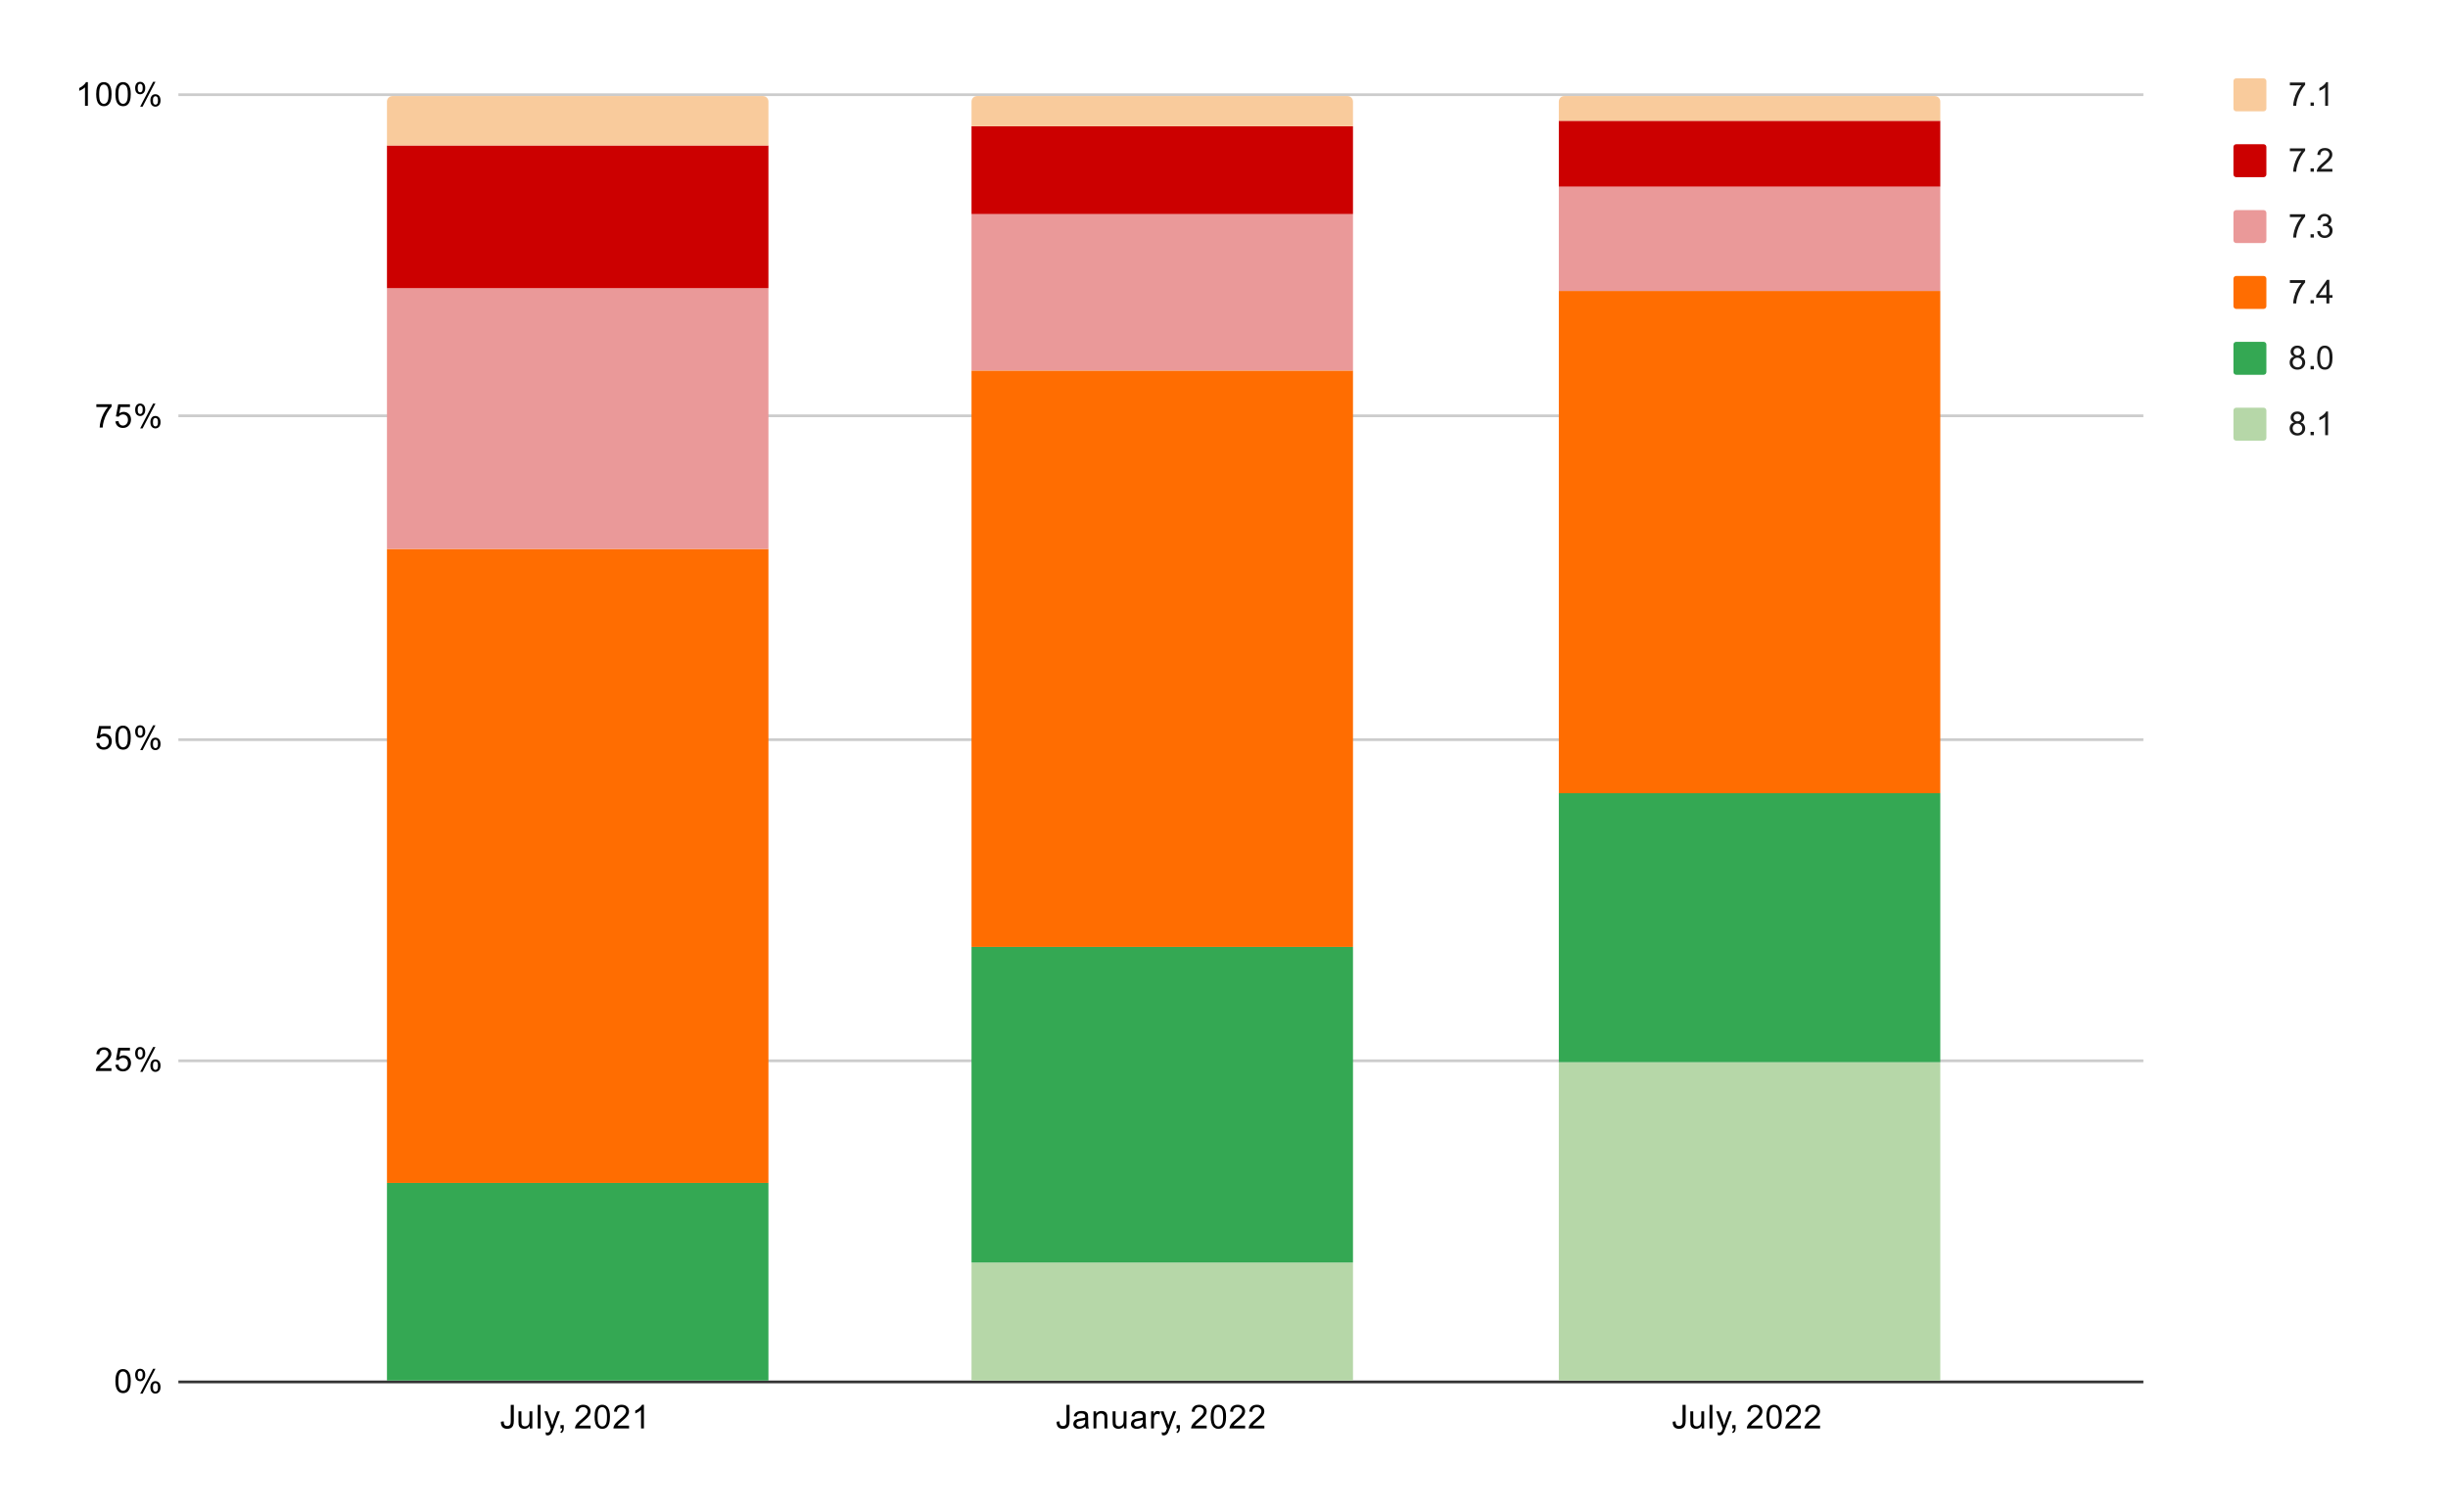 <svg version="1.1" viewBox="0.0 0.0 892.0 551.0" fill="none" stroke="none" stroke-linecap="square" stroke-miterlimit="10" width="892" height="551" xmlns:xlink="http://www.w3.org/1999/xlink" xmlns="http://www.w3.org/2000/svg"><path fill="#ffffff" d="M0 0L892.0 0L892.0 551.0L0 551.0L0 0Z" fill-rule="nonzero"/><path stroke="#333333" stroke-width="1.0" stroke-linecap="butt" d="M65.5 503.5L780.5 503.5" fill-rule="nonzero"/><path stroke="#cccccc" stroke-width="1.0" stroke-linecap="butt" d="M65.5 386.5L780.5 386.5" fill-rule="nonzero"/><path stroke="#cccccc" stroke-width="1.0" stroke-linecap="butt" d="M65.5 269.5L780.5 269.5" fill-rule="nonzero"/><path stroke="#cccccc" stroke-width="1.0" stroke-linecap="butt" d="M65.5 151.5L780.5 151.5" fill-rule="nonzero"/><path stroke="#cccccc" stroke-width="1.0" stroke-linecap="butt" d="M65.5 34.5L780.5 34.5" fill-rule="nonzero"/><clipPath id="id_0"><path d="M65.55 34.55L780.76 34.55L780.76 503.45L65.55 503.45L65.55 34.55Z" clip-rule="nonzero"/></clipPath><path stroke="#000000" stroke-width="2.0" stroke-linecap="butt" stroke-opacity="0.0" clip-path="url(#id_0)" d="M280.0 503.0L141.0 503.0L141.0 503.0L280.0 503.0Z" fill-rule="nonzero"/><path fill="#b6d7a8" clip-path="url(#id_0)" d="M280.0 503.0L141.0 503.0L141.0 503.0L280.0 503.0Z" fill-rule="nonzero"/><path stroke="#000000" stroke-width="2.0" stroke-linecap="butt" stroke-opacity="0.0" clip-path="url(#id_0)" d="M493.0 503.0L354.0 503.0L354.0 460.0L493.0 460.0Z" fill-rule="nonzero"/><path fill="#b6d7a8" clip-path="url(#id_0)" d="M493.0 503.0L354.0 503.0L354.0 460.0L493.0 460.0Z" fill-rule="nonzero"/><path stroke="#000000" stroke-width="2.0" stroke-linecap="butt" stroke-opacity="0.0" clip-path="url(#id_0)" d="M707.0 503.0L568.0 503.0L568.0 387.0L707.0 387.0Z" fill-rule="nonzero"/><path fill="#b6d7a8" clip-path="url(#id_0)" d="M707.0 503.0L568.0 503.0L568.0 387.0L707.0 387.0Z" fill-rule="nonzero"/><path stroke="#000000" stroke-width="2.0" stroke-linecap="butt" stroke-opacity="0.0" clip-path="url(#id_0)" d="M280.0 503.0L141.0 503.0L141.0 431.0L280.0 431.0Z" fill-rule="nonzero"/><path fill="#34a853" clip-path="url(#id_0)" d="M280.0 503.0L141.0 503.0L141.0 431.0L280.0 431.0Z" fill-rule="nonzero"/><path stroke="#000000" stroke-width="2.0" stroke-linecap="butt" stroke-opacity="0.0" clip-path="url(#id_0)" d="M493.0 460.0L354.0 460.0L354.0 345.0L493.0 345.0Z" fill-rule="nonzero"/><path fill="#34a853" clip-path="url(#id_0)" d="M493.0 460.0L354.0 460.0L354.0 345.0L493.0 345.0Z" fill-rule="nonzero"/><path stroke="#000000" stroke-width="2.0" stroke-linecap="butt" stroke-opacity="0.0" clip-path="url(#id_0)" d="M707.0 387.0L568.0 387.0L568.0 289.0L707.0 289.0Z" fill-rule="nonzero"/><path fill="#34a853" clip-path="url(#id_0)" d="M707.0 387.0L568.0 387.0L568.0 289.0L707.0 289.0Z" fill-rule="nonzero"/><path stroke="#000000" stroke-width="2.0" stroke-linecap="butt" stroke-opacity="0.0" clip-path="url(#id_0)" d="M280.0 431.0L141.0 431.0L141.0 200.0L280.0 200.0Z" fill-rule="nonzero"/><path fill="#ff6d01" clip-path="url(#id_0)" d="M280.0 431.0L141.0 431.0L141.0 200.0L280.0 200.0Z" fill-rule="nonzero"/><path stroke="#000000" stroke-width="2.0" stroke-linecap="butt" stroke-opacity="0.0" clip-path="url(#id_0)" d="M493.0 345.0L354.0 345.0L354.0 135.0L493.0 135.0Z" fill-rule="nonzero"/><path fill="#ff6d01" clip-path="url(#id_0)" d="M493.0 345.0L354.0 345.0L354.0 135.0L493.0 135.0Z" fill-rule="nonzero"/><path stroke="#000000" stroke-width="2.0" stroke-linecap="butt" stroke-opacity="0.0" clip-path="url(#id_0)" d="M707.0 289.0L568.0 289.0L568.0 106.0L707.0 106.0Z" fill-rule="nonzero"/><path fill="#ff6d01" clip-path="url(#id_0)" d="M707.0 289.0L568.0 289.0L568.0 106.0L707.0 106.0Z" fill-rule="nonzero"/><path stroke="#000000" stroke-width="2.0" stroke-linecap="butt" stroke-opacity="0.0" clip-path="url(#id_0)" d="M280.0 200.0L141.0 200.0L141.0 105.0L280.0 105.0Z" fill-rule="nonzero"/><path fill="#ea9999" clip-path="url(#id_0)" d="M280.0 200.0L141.0 200.0L141.0 105.0L280.0 105.0Z" fill-rule="nonzero"/><path stroke="#000000" stroke-width="2.0" stroke-linecap="butt" stroke-opacity="0.0" clip-path="url(#id_0)" d="M493.0 135.0L354.0 135.0L354.0 78.0L493.0 78.0Z" fill-rule="nonzero"/><path fill="#ea9999" clip-path="url(#id_0)" d="M493.0 135.0L354.0 135.0L354.0 78.0L493.0 78.0Z" fill-rule="nonzero"/><path stroke="#000000" stroke-width="2.0" stroke-linecap="butt" stroke-opacity="0.0" clip-path="url(#id_0)" d="M707.0 106.0L568.0 106.0L568.0 68.0L707.0 68.0Z" fill-rule="nonzero"/><path fill="#ea9999" clip-path="url(#id_0)" d="M707.0 106.0L568.0 106.0L568.0 68.0L707.0 68.0Z" fill-rule="nonzero"/><path stroke="#000000" stroke-width="2.0" stroke-linecap="butt" stroke-opacity="0.0" clip-path="url(#id_0)" d="M280.0 105.0L141.0 105.0L141.0 53.0L280.0 53.0Z" fill-rule="nonzero"/><path fill="#cc0000" clip-path="url(#id_0)" d="M280.0 105.0L141.0 105.0L141.0 53.0L280.0 53.0Z" fill-rule="nonzero"/><path stroke="#000000" stroke-width="2.0" stroke-linecap="butt" stroke-opacity="0.0" clip-path="url(#id_0)" d="M493.0 78.0L354.0 78.0L354.0 46.0L493.0 46.0Z" fill-rule="nonzero"/><path fill="#cc0000" clip-path="url(#id_0)" d="M493.0 78.0L354.0 78.0L354.0 46.0L493.0 46.0Z" fill-rule="nonzero"/><path stroke="#000000" stroke-width="2.0" stroke-linecap="butt" stroke-opacity="0.0" clip-path="url(#id_0)" d="M707.0 68.0L568.0 68.0L568.0 44.0L707.0 44.0Z" fill-rule="nonzero"/><path fill="#cc0000" clip-path="url(#id_0)" d="M707.0 68.0L568.0 68.0L568.0 44.0L707.0 44.0Z" fill-rule="nonzero"/><path stroke="#000000" stroke-width="2.0" stroke-linecap="butt" stroke-opacity="0.0" clip-path="url(#id_0)" d="M280.0 53.0L141.0 53.0L141.0 37.0C141.0 35.895 141.895 35.0 143.0 35.0L278.0 35.0C279.105 35.0 280.0 35.895 280.0 37.0Z" fill-rule="nonzero"/><path fill="#f9cb9c" clip-path="url(#id_0)" d="M280.0 53.0L141.0 53.0L141.0 37.0C141.0 35.895 141.895 35.0 143.0 35.0L278.0 35.0C279.105 35.0 280.0 35.895 280.0 37.0Z" fill-rule="nonzero"/><path stroke="#000000" stroke-width="2.0" stroke-linecap="butt" stroke-opacity="0.0" clip-path="url(#id_0)" d="M493.0 46.0L354.0 46.0L354.0 37.0C354.0 35.895 354.895 35.0 356.0 35.0L491.0 35.0C492.105 35.0 493.0 35.895 493.0 37.0Z" fill-rule="nonzero"/><path fill="#f9cb9c" clip-path="url(#id_0)" d="M493.0 46.0L354.0 46.0L354.0 37.0C354.0 35.895 354.895 35.0 356.0 35.0L491.0 35.0C492.105 35.0 493.0 35.895 493.0 37.0Z" fill-rule="nonzero"/><path stroke="#000000" stroke-width="2.0" stroke-linecap="butt" stroke-opacity="0.0" clip-path="url(#id_0)" d="M707.0 44.0L568.0 44.0L568.0 37.0C568.0 35.895 568.895 35.0 570.0 35.0L705.0 35.0C706.105 35.0 707.0 35.895 707.0 37.0Z" fill-rule="nonzero"/><path fill="#f9cb9c" clip-path="url(#id_0)" d="M707.0 44.0L568.0 44.0L568.0 37.0C568.0 35.895 568.895 35.0 570.0 35.0L705.0 35.0C706.105 35.0 707.0 35.895 707.0 37.0Z" fill-rule="nonzero"/><path fill="#000000" d="M42.05 503.216Q42.05 501.684 42.362 500.762Q42.675 499.825 43.284 499.325Q43.909 498.825 44.847 498.825Q45.534 498.825 46.05 499.106Q46.581 499.387 46.925 499.919Q47.269 500.434 47.456 501.184Q47.644 501.934 47.644 503.216Q47.644 504.731 47.331 505.653Q47.034 506.575 46.409 507.091Q45.8 507.591 44.847 507.591Q43.612 507.591 42.894 506.7Q42.05 505.637 42.05 503.216ZM43.128 503.216Q43.128 505.325 43.628 506.028Q44.128 506.731 44.847 506.731Q45.581 506.731 46.066 506.028Q46.566 505.325 46.566 503.216Q46.566 501.091 46.066 500.403Q45.581 499.7 44.831 499.7Q44.112 499.7 43.675 500.309Q43.128 501.091 43.128 503.216ZM49.253 500.919Q49.253 499.997 49.706 499.356Q50.175 498.716 51.05 498.716Q51.862 498.716 52.394 499.294Q52.925 499.872 52.925 500.981Q52.925 502.075 52.378 502.669Q51.847 503.247 51.066 503.247Q50.284 503.247 49.769 502.669Q49.253 502.091 49.253 500.919ZM51.081 499.434Q50.691 499.434 50.425 499.778Q50.175 500.122 50.175 501.028Q50.175 501.856 50.425 502.2Q50.691 502.528 51.081 502.528Q51.487 502.528 51.737 502.184Q52.003 501.841 52.003 500.95Q52.003 500.106 51.737 499.778Q51.472 499.434 51.081 499.434ZM51.081 507.762L55.784 498.716L56.644 498.716L51.956 507.762L51.081 507.762ZM54.8 505.434Q54.8 504.512 55.253 503.872Q55.722 503.231 56.612 503.231Q57.425 503.231 57.956 503.809Q58.487 504.372 58.487 505.497Q58.487 506.591 57.941 507.184Q57.409 507.762 56.612 507.762Q55.847 507.762 55.316 507.184Q54.8 506.606 54.8 505.434ZM56.644 503.95Q56.237 503.95 55.972 504.294Q55.722 504.637 55.722 505.544Q55.722 506.356 55.987 506.7Q56.253 507.044 56.644 507.044Q57.034 507.044 57.3 506.7Q57.566 506.356 57.566 505.45Q57.566 504.622 57.3 504.294Q57.034 503.95 56.644 503.95Z" fill-rule="nonzero"/><path fill="#000000" d="M40.597 389.209L40.597 390.225L34.909 390.225Q34.909 389.85 35.034 389.491Q35.253 388.913 35.722 388.35Q36.206 387.788 37.112 387.053Q38.519 385.897 39.003 385.225Q39.503 384.553 39.503 383.959Q39.503 383.334 39.05 382.913Q38.597 382.475 37.878 382.475Q37.112 382.475 36.659 382.928Q36.206 383.381 36.191 384.194L35.112 384.084Q35.222 382.866 35.941 382.241Q36.675 381.6 37.909 381.6Q39.144 381.6 39.862 382.288Q40.581 382.975 40.581 383.991Q40.581 384.506 40.362 385.006Q40.159 385.491 39.659 386.053Q39.175 386.6 38.05 387.553Q37.097 388.35 36.816 388.647Q36.55 388.928 36.378 389.209L40.597 389.209ZM42.05 387.975L43.159 387.881Q43.284 388.694 43.722 389.1Q44.175 389.506 44.816 389.506Q45.566 389.506 46.097 388.928Q46.628 388.35 46.628 387.413Q46.628 386.506 46.112 385.991Q45.612 385.459 44.784 385.459Q44.284 385.459 43.862 385.694Q43.456 385.928 43.222 386.288L42.237 386.163L43.066 381.756L47.347 381.756L47.347 382.756L43.909 382.756L43.456 385.069Q44.222 384.522 45.066 384.522Q46.191 384.522 46.956 385.303Q47.737 386.084 47.737 387.319Q47.737 388.475 47.066 389.334Q46.237 390.366 44.816 390.366Q43.644 390.366 42.894 389.709Q42.159 389.053 42.05 387.975ZM49.253 383.694Q49.253 382.772 49.706 382.131Q50.175 381.491 51.05 381.491Q51.862 381.491 52.394 382.069Q52.925 382.647 52.925 383.756Q52.925 384.85 52.378 385.444Q51.847 386.022 51.066 386.022Q50.284 386.022 49.769 385.444Q49.253 384.866 49.253 383.694ZM51.081 382.209Q50.691 382.209 50.425 382.553Q50.175 382.897 50.175 383.803Q50.175 384.631 50.425 384.975Q50.691 385.303 51.081 385.303Q51.487 385.303 51.737 384.959Q52.003 384.616 52.003 383.725Q52.003 382.881 51.737 382.553Q51.472 382.209 51.081 382.209ZM51.081 390.538L55.784 381.491L56.644 381.491L51.956 390.538L51.081 390.538ZM54.8 388.209Q54.8 387.288 55.253 386.647Q55.722 386.006 56.612 386.006Q57.425 386.006 57.956 386.584Q58.487 387.147 58.487 388.272Q58.487 389.366 57.941 389.959Q57.409 390.538 56.612 390.538Q55.847 390.538 55.316 389.959Q54.8 389.381 54.8 388.209ZM56.644 386.725Q56.237 386.725 55.972 387.069Q55.722 387.413 55.722 388.319Q55.722 389.131 55.987 389.475Q56.253 389.819 56.644 389.819Q57.034 389.819 57.3 389.475Q57.566 389.131 57.566 388.225Q57.566 387.397 57.3 387.069Q57.034 386.725 56.644 386.725Z" fill-rule="nonzero"/><path fill="#000000" d="M35.05 270.75L36.159 270.656Q36.284 271.469 36.722 271.875Q37.175 272.281 37.816 272.281Q38.566 272.281 39.097 271.703Q39.628 271.125 39.628 270.188Q39.628 269.281 39.112 268.766Q38.612 268.234 37.784 268.234Q37.284 268.234 36.862 268.469Q36.456 268.703 36.222 269.062L35.237 268.938L36.066 264.531L40.347 264.531L40.347 265.531L36.909 265.531L36.456 267.844Q37.222 267.297 38.066 267.297Q39.191 267.297 39.956 268.078Q40.737 268.859 40.737 270.094Q40.737 271.25 40.066 272.109Q39.237 273.141 37.816 273.141Q36.644 273.141 35.894 272.484Q35.159 271.828 35.05 270.75ZM42.05 268.766Q42.05 267.234 42.362 266.312Q42.675 265.375 43.284 264.875Q43.909 264.375 44.847 264.375Q45.534 264.375 46.05 264.656Q46.581 264.938 46.925 265.469Q47.269 265.984 47.456 266.734Q47.644 267.484 47.644 268.766Q47.644 270.281 47.331 271.203Q47.034 272.125 46.409 272.641Q45.8 273.141 44.847 273.141Q43.612 273.141 42.894 272.25Q42.05 271.188 42.05 268.766ZM43.128 268.766Q43.128 270.875 43.628 271.578Q44.128 272.281 44.847 272.281Q45.581 272.281 46.066 271.578Q46.566 270.875 46.566 268.766Q46.566 266.641 46.066 265.953Q45.581 265.25 44.831 265.25Q44.112 265.25 43.675 265.859Q43.128 266.641 43.128 268.766ZM49.253 266.469Q49.253 265.547 49.706 264.906Q50.175 264.266 51.05 264.266Q51.862 264.266 52.394 264.844Q52.925 265.422 52.925 266.531Q52.925 267.625 52.378 268.219Q51.847 268.797 51.066 268.797Q50.284 268.797 49.769 268.219Q49.253 267.641 49.253 266.469ZM51.081 264.984Q50.691 264.984 50.425 265.328Q50.175 265.672 50.175 266.578Q50.175 267.406 50.425 267.75Q50.691 268.078 51.081 268.078Q51.487 268.078 51.737 267.734Q52.003 267.391 52.003 266.5Q52.003 265.656 51.737 265.328Q51.472 264.984 51.081 264.984ZM51.081 273.312L55.784 264.266L56.644 264.266L51.956 273.312L51.081 273.312ZM54.8 270.984Q54.8 270.062 55.253 269.422Q55.722 268.781 56.612 268.781Q57.425 268.781 57.956 269.359Q58.487 269.922 58.487 271.047Q58.487 272.141 57.941 272.734Q57.409 273.312 56.612 273.312Q55.847 273.312 55.316 272.734Q54.8 272.156 54.8 270.984ZM56.644 269.5Q56.237 269.5 55.972 269.844Q55.722 270.188 55.722 271.094Q55.722 271.906 55.987 272.25Q56.253 272.594 56.644 272.594Q57.034 272.594 57.3 272.25Q57.566 271.906 57.566 271.0Q57.566 270.172 57.3 269.844Q57.034 269.5 56.644 269.5Z" fill-rule="nonzero"/><path fill="#000000" d="M35.112 148.306L35.112 147.291L40.675 147.291L40.675 148.119Q39.862 148.994 39.05 150.447Q38.253 151.884 37.816 153.416Q37.487 154.494 37.409 155.775L36.316 155.775Q36.331 154.759 36.706 153.322Q37.097 151.884 37.8 150.556Q38.519 149.228 39.331 148.306L35.112 148.306ZM42.05 153.525L43.159 153.431Q43.284 154.244 43.722 154.65Q44.175 155.056 44.816 155.056Q45.566 155.056 46.097 154.478Q46.628 153.9 46.628 152.963Q46.628 152.056 46.112 151.541Q45.612 151.009 44.784 151.009Q44.284 151.009 43.862 151.244Q43.456 151.478 43.222 151.838L42.237 151.713L43.066 147.306L47.347 147.306L47.347 148.306L43.909 148.306L43.456 150.619Q44.222 150.072 45.066 150.072Q46.191 150.072 46.956 150.853Q47.737 151.634 47.737 152.869Q47.737 154.025 47.066 154.884Q46.237 155.916 44.816 155.916Q43.644 155.916 42.894 155.259Q42.159 154.603 42.05 153.525ZM49.253 149.244Q49.253 148.322 49.706 147.681Q50.175 147.041 51.05 147.041Q51.862 147.041 52.394 147.619Q52.925 148.197 52.925 149.306Q52.925 150.4 52.378 150.994Q51.847 151.572 51.066 151.572Q50.284 151.572 49.769 150.994Q49.253 150.416 49.253 149.244ZM51.081 147.759Q50.691 147.759 50.425 148.103Q50.175 148.447 50.175 149.353Q50.175 150.181 50.425 150.525Q50.691 150.853 51.081 150.853Q51.487 150.853 51.737 150.509Q52.003 150.166 52.003 149.275Q52.003 148.431 51.737 148.103Q51.472 147.759 51.081 147.759ZM51.081 156.088L55.784 147.041L56.644 147.041L51.956 156.088L51.081 156.088ZM54.8 153.759Q54.8 152.838 55.253 152.197Q55.722 151.556 56.612 151.556Q57.425 151.556 57.956 152.134Q58.487 152.697 58.487 153.822Q58.487 154.916 57.941 155.509Q57.409 156.088 56.612 156.088Q55.847 156.088 55.316 155.509Q54.8 154.931 54.8 153.759ZM56.644 152.275Q56.237 152.275 55.972 152.619Q55.722 152.963 55.722 153.869Q55.722 154.681 55.987 155.025Q56.253 155.369 56.644 155.369Q57.034 155.369 57.3 155.025Q57.566 154.681 57.566 153.775Q57.566 152.947 57.3 152.619Q57.034 152.275 56.644 152.275Z" fill-rule="nonzero"/><path fill="#000000" d="M32.019 38.55L30.972 38.55L30.972 31.831Q30.581 32.191 29.956 32.566Q29.347 32.925 28.863 33.097L28.863 32.081Q29.738 31.659 30.394 31.081Q31.066 30.488 31.347 29.925L32.019 29.925L32.019 38.55ZM35.05 34.316Q35.05 32.784 35.362 31.863Q35.675 30.925 36.284 30.425Q36.909 29.925 37.847 29.925Q38.534 29.925 39.05 30.206Q39.581 30.488 39.925 31.019Q40.269 31.534 40.456 32.284Q40.644 33.034 40.644 34.316Q40.644 35.831 40.331 36.753Q40.034 37.675 39.409 38.191Q38.8 38.691 37.847 38.691Q36.612 38.691 35.894 37.8Q35.05 36.737 35.05 34.316ZM36.128 34.316Q36.128 36.425 36.628 37.128Q37.128 37.831 37.847 37.831Q38.581 37.831 39.066 37.128Q39.566 36.425 39.566 34.316Q39.566 32.191 39.066 31.503Q38.581 30.8 37.831 30.8Q37.112 30.8 36.675 31.409Q36.128 32.191 36.128 34.316ZM42.05 34.316Q42.05 32.784 42.362 31.863Q42.675 30.925 43.284 30.425Q43.909 29.925 44.847 29.925Q45.534 29.925 46.05 30.206Q46.581 30.488 46.925 31.019Q47.269 31.534 47.456 32.284Q47.644 33.034 47.644 34.316Q47.644 35.831 47.331 36.753Q47.034 37.675 46.409 38.191Q45.8 38.691 44.847 38.691Q43.612 38.691 42.894 37.8Q42.05 36.737 42.05 34.316ZM43.128 34.316Q43.128 36.425 43.628 37.128Q44.128 37.831 44.847 37.831Q45.581 37.831 46.066 37.128Q46.566 36.425 46.566 34.316Q46.566 32.191 46.066 31.503Q45.581 30.8 44.831 30.8Q44.112 30.8 43.675 31.409Q43.128 32.191 43.128 34.316ZM49.253 32.019Q49.253 31.097 49.706 30.456Q50.175 29.816 51.05 29.816Q51.862 29.816 52.394 30.394Q52.925 30.972 52.925 32.081Q52.925 33.175 52.378 33.769Q51.847 34.347 51.066 34.347Q50.284 34.347 49.769 33.769Q49.253 33.191 49.253 32.019ZM51.081 30.534Q50.691 30.534 50.425 30.878Q50.175 31.222 50.175 32.128Q50.175 32.956 50.425 33.3Q50.691 33.628 51.081 33.628Q51.487 33.628 51.737 33.284Q52.003 32.941 52.003 32.05Q52.003 31.206 51.737 30.878Q51.472 30.534 51.081 30.534ZM51.081 38.862L55.784 29.816L56.644 29.816L51.956 38.862L51.081 38.862ZM54.8 36.534Q54.8 35.612 55.253 34.972Q55.722 34.331 56.612 34.331Q57.425 34.331 57.956 34.909Q58.487 35.472 58.487 36.597Q58.487 37.691 57.941 38.284Q57.409 38.862 56.612 38.862Q55.847 38.862 55.316 38.284Q54.8 37.706 54.8 36.534ZM56.644 35.05Q56.237 35.05 55.972 35.394Q55.722 35.737 55.722 36.644Q55.722 37.456 55.987 37.8Q56.253 38.144 56.644 38.144Q57.034 38.144 57.3 37.8Q57.566 37.456 57.566 36.55Q57.566 35.722 57.3 35.394Q57.034 35.05 56.644 35.05Z" fill-rule="nonzero"/><path fill="#000000" d="M182.503 518.013L183.534 517.872Q183.566 518.856 183.894 519.216Q184.222 519.575 184.816 519.575Q185.238 519.575 185.55 519.388Q185.863 519.184 185.972 518.856Q186.097 518.513 186.097 517.778L186.097 511.856L187.222 511.856L187.222 517.716Q187.222 518.794 186.956 519.388Q186.706 519.981 186.144 520.294Q185.581 520.591 184.816 520.591Q183.691 520.591 183.081 519.95Q182.488 519.294 182.503 518.013ZM193.034 520.45L193.034 519.528Q192.3 520.591 191.05 520.591Q190.503 520.591 190.019 520.388Q189.55 520.169 189.316 519.856Q189.081 519.528 188.988 519.059Q188.925 518.763 188.925 518.075L188.925 514.231L189.988 514.231L189.988 517.684Q189.988 518.497 190.05 518.794Q190.144 519.2 190.456 519.45Q190.784 519.684 191.269 519.684Q191.738 519.684 192.144 519.45Q192.566 519.2 192.738 518.778Q192.925 518.356 192.925 517.559L192.925 514.231L193.972 514.231L193.972 520.45L193.034 520.45ZM195.925 520.45L195.925 511.856L196.988 511.856L196.988 520.45L195.925 520.45ZM198.909 522.841L198.784 521.856Q199.128 521.95 199.394 521.95Q199.738 521.95 199.941 521.825Q200.159 521.716 200.3 521.513Q200.394 521.341 200.628 520.716Q200.644 520.638 200.722 520.466L198.347 514.231L199.488 514.231L200.784 517.825Q201.034 518.513 201.238 519.278Q201.425 518.544 201.675 517.856L203.003 514.231L204.05 514.231L201.691 520.559Q201.3 521.575 201.097 521.966Q200.816 522.497 200.441 522.731Q200.081 522.981 199.581 522.981Q199.284 522.981 198.909 522.841ZM204.222 520.45L204.222 519.247L205.425 519.247L205.425 520.45Q205.425 521.106 205.191 521.513Q204.956 521.934 204.456 522.153L204.159 521.7Q204.488 521.559 204.644 521.263Q204.8 520.981 204.831 520.45L204.222 520.45ZM215.206 519.434L215.206 520.45L209.519 520.45Q209.519 520.075 209.644 519.716Q209.863 519.138 210.331 518.575Q210.816 518.013 211.722 517.278Q213.128 516.122 213.613 515.45Q214.113 514.778 214.113 514.184Q214.113 513.559 213.659 513.138Q213.206 512.7 212.488 512.7Q211.722 512.7 211.269 513.153Q210.816 513.606 210.8 514.419L209.722 514.309Q209.831 513.091 210.55 512.466Q211.284 511.825 212.519 511.825Q213.753 511.825 214.472 512.513Q215.191 513.2 215.191 514.216Q215.191 514.731 214.972 515.231Q214.769 515.716 214.269 516.278Q213.784 516.825 212.659 517.778Q211.706 518.575 211.425 518.872Q211.159 519.153 210.988 519.434L215.206 519.434ZM216.659 516.216Q216.659 514.684 216.972 513.763Q217.284 512.825 217.894 512.325Q218.519 511.825 219.456 511.825Q220.144 511.825 220.659 512.106Q221.191 512.388 221.534 512.919Q221.878 513.434 222.066 514.184Q222.253 514.934 222.253 516.216Q222.253 517.731 221.941 518.653Q221.644 519.575 221.019 520.091Q220.409 520.591 219.456 520.591Q218.222 520.591 217.503 519.7Q216.659 518.638 216.659 516.216ZM217.738 516.216Q217.738 518.325 218.238 519.028Q218.738 519.731 219.456 519.731Q220.191 519.731 220.675 519.028Q221.175 518.325 221.175 516.216Q221.175 514.091 220.675 513.403Q220.191 512.7 219.441 512.7Q218.722 512.7 218.284 513.309Q217.738 514.091 217.738 516.216ZM229.206 519.434L229.206 520.45L223.519 520.45Q223.519 520.075 223.644 519.716Q223.863 519.138 224.331 518.575Q224.816 518.013 225.722 517.278Q227.128 516.122 227.613 515.45Q228.113 514.778 228.113 514.184Q228.113 513.559 227.659 513.138Q227.206 512.7 226.488 512.7Q225.722 512.7 225.269 513.153Q224.816 513.606 224.8 514.419L223.722 514.309Q223.831 513.091 224.55 512.466Q225.284 511.825 226.519 511.825Q227.753 511.825 228.472 512.513Q229.191 513.2 229.191 514.216Q229.191 514.731 228.972 515.231Q228.769 515.716 228.269 516.278Q227.784 516.825 226.659 517.778Q225.706 518.575 225.425 518.872Q225.159 519.153 224.988 519.434L229.206 519.434ZM234.628 520.45L233.581 520.45L233.581 513.731Q233.191 514.091 232.566 514.466Q231.956 514.825 231.472 514.997L231.472 513.981Q232.347 513.559 233.003 512.981Q233.675 512.388 233.956 511.825L234.628 511.825L234.628 520.45Z" fill-rule="nonzero"/><path fill="#000000" d="M384.999 518.013L386.03 517.872Q386.061 518.856 386.389 519.216Q386.717 519.575 387.311 519.575Q387.733 519.575 388.046 519.388Q388.358 519.184 388.467 518.856Q388.592 518.513 388.592 517.778L388.592 511.856L389.717 511.856L389.717 517.716Q389.717 518.794 389.452 519.388Q389.202 519.981 388.639 520.294Q388.077 520.591 387.311 520.591Q386.186 520.591 385.577 519.95Q384.983 519.294 384.999 518.013ZM395.514 519.684Q394.921 520.184 394.374 520.388Q393.842 520.591 393.217 520.591Q392.186 520.591 391.639 520.091Q391.092 519.591 391.092 518.809Q391.092 518.356 391.296 517.981Q391.499 517.591 391.842 517.372Q392.186 517.138 392.608 517.028Q392.905 516.934 393.546 516.856Q394.811 516.716 395.421 516.497Q395.421 516.278 395.421 516.231Q395.421 515.575 395.124 515.309Q394.717 514.966 393.921 514.966Q393.186 514.966 392.827 515.231Q392.467 515.481 392.296 516.138L391.264 515.997Q391.405 515.341 391.733 514.934Q392.061 514.528 392.671 514.309Q393.28 514.091 394.077 514.091Q394.874 514.091 395.374 514.278Q395.874 514.466 396.108 514.747Q396.342 515.028 396.436 515.466Q396.483 515.731 396.483 516.434L396.483 517.841Q396.483 519.309 396.546 519.7Q396.624 520.091 396.827 520.45L395.717 520.45Q395.561 520.122 395.514 519.684ZM395.421 517.325Q394.842 517.559 393.702 517.731Q393.046 517.825 392.78 517.95Q392.514 518.059 392.358 518.278Q392.217 518.497 392.217 518.778Q392.217 519.2 392.53 519.481Q392.858 519.763 393.467 519.763Q394.077 519.763 394.546 519.497Q395.03 519.231 395.249 518.763Q395.421 518.403 395.421 517.716L395.421 517.325ZM398.452 520.45L398.452 514.231L399.389 514.231L399.389 515.106Q400.077 514.091 401.374 514.091Q401.936 514.091 402.405 514.294Q402.889 514.497 403.124 514.825Q403.358 515.153 403.452 515.591Q403.499 515.888 403.499 516.622L403.499 520.45L402.452 520.45L402.452 516.669Q402.452 516.013 402.327 515.7Q402.202 515.388 401.889 515.2Q401.577 514.997 401.155 514.997Q400.483 514.997 399.983 515.434Q399.499 515.856 399.499 517.044L399.499 520.45L398.452 520.45ZM409.53 520.45L409.53 519.528Q408.796 520.591 407.546 520.591Q406.999 520.591 406.514 520.388Q406.046 520.169 405.811 519.856Q405.577 519.528 405.483 519.059Q405.421 518.763 405.421 518.075L405.421 514.231L406.483 514.231L406.483 517.684Q406.483 518.497 406.546 518.794Q406.639 519.2 406.952 519.45Q407.28 519.684 407.764 519.684Q408.233 519.684 408.639 519.45Q409.061 519.2 409.233 518.778Q409.421 518.356 409.421 517.559L409.421 514.231L410.467 514.231L410.467 520.45L409.53 520.45ZM416.514 519.684Q415.921 520.184 415.374 520.388Q414.842 520.591 414.217 520.591Q413.186 520.591 412.639 520.091Q412.092 519.591 412.092 518.809Q412.092 518.356 412.296 517.981Q412.499 517.591 412.842 517.372Q413.186 517.138 413.608 517.028Q413.905 516.934 414.546 516.856Q415.811 516.716 416.421 516.497Q416.421 516.278 416.421 516.231Q416.421 515.575 416.124 515.309Q415.717 514.966 414.921 514.966Q414.186 514.966 413.827 515.231Q413.467 515.481 413.296 516.138L412.264 515.997Q412.405 515.341 412.733 514.934Q413.061 514.528 413.671 514.309Q414.28 514.091 415.077 514.091Q415.874 514.091 416.374 514.278Q416.874 514.466 417.108 514.747Q417.342 515.028 417.436 515.466Q417.483 515.731 417.483 516.434L417.483 517.841Q417.483 519.309 417.546 519.7Q417.624 520.091 417.827 520.45L416.717 520.45Q416.561 520.122 416.514 519.684ZM416.421 517.325Q415.842 517.559 414.702 517.731Q414.046 517.825 413.78 517.95Q413.514 518.059 413.358 518.278Q413.217 518.497 413.217 518.778Q413.217 519.2 413.53 519.481Q413.858 519.763 414.467 519.763Q415.077 519.763 415.546 519.497Q416.03 519.231 416.249 518.763Q416.421 518.403 416.421 517.716L416.421 517.325ZM419.436 520.45L419.436 514.231L420.389 514.231L420.389 515.169Q420.749 514.513 421.046 514.309Q421.358 514.091 421.733 514.091Q422.264 514.091 422.811 514.419L422.452 515.403Q422.061 515.169 421.686 515.169Q421.327 515.169 421.046 515.388Q420.78 515.591 420.671 515.966Q420.483 516.528 420.483 517.184L420.483 520.45L419.436 520.45ZM423.405 522.841L423.28 521.856Q423.624 521.95 423.889 521.95Q424.233 521.95 424.436 521.825Q424.655 521.716 424.796 521.513Q424.889 521.341 425.124 520.716Q425.139 520.638 425.217 520.466L422.842 514.231L423.983 514.231L425.28 517.825Q425.53 518.513 425.733 519.278Q425.921 518.544 426.171 517.856L427.499 514.231L428.546 514.231L426.186 520.559Q425.796 521.575 425.592 521.966Q425.311 522.497 424.936 522.731Q424.577 522.981 424.077 522.981Q423.78 522.981 423.405 522.841ZM428.717 520.45L428.717 519.247L429.921 519.247L429.921 520.45Q429.921 521.106 429.686 521.513Q429.452 521.934 428.952 522.153L428.655 521.7Q428.983 521.559 429.139 521.263Q429.296 520.981 429.327 520.45L428.717 520.45ZM439.702 519.434L439.702 520.45L434.014 520.45Q434.014 520.075 434.139 519.716Q434.358 519.138 434.827 518.575Q435.311 518.013 436.217 517.278Q437.624 516.122 438.108 515.45Q438.608 514.778 438.608 514.184Q438.608 513.559 438.155 513.138Q437.702 512.7 436.983 512.7Q436.217 512.7 435.764 513.153Q435.311 513.606 435.296 514.419L434.217 514.309Q434.327 513.091 435.046 512.466Q435.78 511.825 437.014 511.825Q438.249 511.825 438.967 512.513Q439.686 513.2 439.686 514.216Q439.686 514.731 439.467 515.231Q439.264 515.716 438.764 516.278Q438.28 516.825 437.155 517.778Q436.202 518.575 435.921 518.872Q435.655 519.153 435.483 519.434L439.702 519.434ZM441.155 516.216Q441.155 514.684 441.467 513.763Q441.78 512.825 442.389 512.325Q443.014 511.825 443.952 511.825Q444.639 511.825 445.155 512.106Q445.686 512.388 446.03 512.919Q446.374 513.434 446.561 514.184Q446.749 514.934 446.749 516.216Q446.749 517.731 446.436 518.653Q446.139 519.575 445.514 520.091Q444.905 520.591 443.952 520.591Q442.717 520.591 441.999 519.7Q441.155 518.638 441.155 516.216ZM442.233 516.216Q442.233 518.325 442.733 519.028Q443.233 519.731 443.952 519.731Q444.686 519.731 445.171 519.028Q445.671 518.325 445.671 516.216Q445.671 514.091 445.171 513.403Q444.686 512.7 443.936 512.7Q443.217 512.7 442.78 513.309Q442.233 514.091 442.233 516.216ZM453.702 519.434L453.702 520.45L448.014 520.45Q448.014 520.075 448.139 519.716Q448.358 519.138 448.827 518.575Q449.311 518.013 450.217 517.278Q451.624 516.122 452.108 515.45Q452.608 514.778 452.608 514.184Q452.608 513.559 452.155 513.138Q451.702 512.7 450.983 512.7Q450.217 512.7 449.764 513.153Q449.311 513.606 449.296 514.419L448.217 514.309Q448.327 513.091 449.046 512.466Q449.78 511.825 451.014 511.825Q452.249 511.825 452.967 512.513Q453.686 513.2 453.686 514.216Q453.686 514.731 453.467 515.231Q453.264 515.716 452.764 516.278Q452.28 516.825 451.155 517.778Q450.202 518.575 449.921 518.872Q449.655 519.153 449.483 519.434L453.702 519.434ZM460.702 519.434L460.702 520.45L455.014 520.45Q455.014 520.075 455.139 519.716Q455.358 519.138 455.827 518.575Q456.311 518.013 457.217 517.278Q458.624 516.122 459.108 515.45Q459.608 514.778 459.608 514.184Q459.608 513.559 459.155 513.138Q458.702 512.7 457.983 512.7Q457.217 512.7 456.764 513.153Q456.311 513.606 456.296 514.419L455.217 514.309Q455.327 513.091 456.046 512.466Q456.78 511.825 458.014 511.825Q459.249 511.825 459.967 512.513Q460.686 513.2 460.686 514.216Q460.686 514.731 460.467 515.231Q460.264 515.716 459.764 516.278Q459.28 516.825 458.155 517.778Q457.202 518.575 456.921 518.872Q456.655 519.153 456.483 519.434L460.702 519.434Z" fill-rule="nonzero"/><path fill="#000000" d="M609.494 518.013L610.525 517.872Q610.557 518.856 610.885 519.216Q611.213 519.575 611.807 519.575Q612.229 519.575 612.541 519.388Q612.854 519.184 612.963 518.856Q613.088 518.513 613.088 517.778L613.088 511.856L614.213 511.856L614.213 517.716Q614.213 518.794 613.947 519.388Q613.697 519.981 613.135 520.294Q612.572 520.591 611.807 520.591Q610.682 520.591 610.072 519.95Q609.479 519.294 609.494 518.013ZM620.025 520.45L620.025 519.528Q619.291 520.591 618.041 520.591Q617.494 520.591 617.01 520.388Q616.541 520.169 616.307 519.856Q616.072 519.528 615.979 519.059Q615.916 518.763 615.916 518.075L615.916 514.231L616.979 514.231L616.979 517.684Q616.979 518.497 617.041 518.794Q617.135 519.2 617.447 519.45Q617.775 519.684 618.26 519.684Q618.729 519.684 619.135 519.45Q619.557 519.2 619.729 518.778Q619.916 518.356 619.916 517.559L619.916 514.231L620.963 514.231L620.963 520.45L620.025 520.45ZM622.916 520.45L622.916 511.856L623.979 511.856L623.979 520.45L622.916 520.45ZM625.9 522.841L625.775 521.856Q626.119 521.95 626.385 521.95Q626.729 521.95 626.932 521.825Q627.15 521.716 627.291 521.513Q627.385 521.341 627.619 520.716Q627.635 520.638 627.713 520.466L625.338 514.231L626.479 514.231L627.775 517.825Q628.025 518.513 628.229 519.278Q628.416 518.544 628.666 517.856L629.994 514.231L631.041 514.231L628.682 520.559Q628.291 521.575 628.088 521.966Q627.807 522.497 627.432 522.731Q627.072 522.981 626.572 522.981Q626.275 522.981 625.9 522.841ZM631.213 520.45L631.213 519.247L632.416 519.247L632.416 520.45Q632.416 521.106 632.182 521.513Q631.947 521.934 631.447 522.153L631.15 521.7Q631.479 521.559 631.635 521.263Q631.791 520.981 631.822 520.45L631.213 520.45ZM642.197 519.434L642.197 520.45L636.51 520.45Q636.51 520.075 636.635 519.716Q636.854 519.138 637.322 518.575Q637.807 518.013 638.713 517.278Q640.119 516.122 640.604 515.45Q641.104 514.778 641.104 514.184Q641.104 513.559 640.65 513.138Q640.197 512.7 639.479 512.7Q638.713 512.7 638.26 513.153Q637.807 513.606 637.791 514.419L636.713 514.309Q636.822 513.091 637.541 512.466Q638.275 511.825 639.51 511.825Q640.744 511.825 641.463 512.513Q642.182 513.2 642.182 514.216Q642.182 514.731 641.963 515.231Q641.76 515.716 641.26 516.278Q640.775 516.825 639.65 517.778Q638.697 518.575 638.416 518.872Q638.15 519.153 637.979 519.434L642.197 519.434ZM643.65 516.216Q643.65 514.684 643.963 513.763Q644.275 512.825 644.885 512.325Q645.51 511.825 646.447 511.825Q647.135 511.825 647.65 512.106Q648.182 512.388 648.525 512.919Q648.869 513.434 649.057 514.184Q649.244 514.934 649.244 516.216Q649.244 517.731 648.932 518.653Q648.635 519.575 648.01 520.091Q647.4 520.591 646.447 520.591Q645.213 520.591 644.494 519.7Q643.65 518.638 643.65 516.216ZM644.729 516.216Q644.729 518.325 645.229 519.028Q645.729 519.731 646.447 519.731Q647.182 519.731 647.666 519.028Q648.166 518.325 648.166 516.216Q648.166 514.091 647.666 513.403Q647.182 512.7 646.432 512.7Q645.713 512.7 645.275 513.309Q644.729 514.091 644.729 516.216ZM656.197 519.434L656.197 520.45L650.51 520.45Q650.51 520.075 650.635 519.716Q650.854 519.138 651.322 518.575Q651.807 518.013 652.713 517.278Q654.119 516.122 654.604 515.45Q655.104 514.778 655.104 514.184Q655.104 513.559 654.65 513.138Q654.197 512.7 653.479 512.7Q652.713 512.7 652.26 513.153Q651.807 513.606 651.791 514.419L650.713 514.309Q650.822 513.091 651.541 512.466Q652.275 511.825 653.51 511.825Q654.744 511.825 655.463 512.513Q656.182 513.2 656.182 514.216Q656.182 514.731 655.963 515.231Q655.76 515.716 655.26 516.278Q654.775 516.825 653.65 517.778Q652.697 518.575 652.416 518.872Q652.15 519.153 651.979 519.434L656.197 519.434ZM663.197 519.434L663.197 520.45L657.51 520.45Q657.51 520.075 657.635 519.716Q657.854 519.138 658.322 518.575Q658.807 518.013 659.713 517.278Q661.119 516.122 661.604 515.45Q662.104 514.778 662.104 514.184Q662.104 513.559 661.65 513.138Q661.197 512.7 660.479 512.7Q659.713 512.7 659.26 513.153Q658.807 513.606 658.791 514.419L657.713 514.309Q657.822 513.091 658.541 512.466Q659.275 511.825 660.51 511.825Q661.744 511.825 662.463 512.513Q663.182 513.2 663.182 514.216Q663.182 514.731 662.963 515.231Q662.76 515.716 662.26 516.278Q661.775 516.825 660.65 517.778Q659.697 518.575 659.416 518.872Q659.15 519.153 658.979 519.434L663.197 519.434Z" fill-rule="nonzero"/><path fill="#f9cb9c" d="M813.82 29.55C813.82 28.998 814.268 28.55 814.82 28.55L824.82 28.55C825.372 28.55 825.82 28.998 825.82 29.55L825.82 39.55C825.82 40.102 825.372 40.55 824.82 40.55L814.82 40.55C814.268 40.55 813.82 40.102 813.82 39.55Z" fill-rule="nonzero"/><path fill="#1a1a1a" d="M834.383 31.081L834.383 30.066L839.945 30.066L839.945 30.894Q839.133 31.769 838.32 33.222Q837.523 34.659 837.086 36.191Q836.758 37.269 836.679 38.55L835.586 38.55Q835.601 37.534 835.976 36.097Q836.367 34.659 837.07 33.331Q837.789 32.003 838.601 31.081L834.383 31.081ZM841.914 38.55L841.914 37.347L843.117 37.347L843.117 38.55L841.914 38.55ZM848.289 38.55L847.242 38.55L847.242 31.831Q846.851 32.191 846.226 32.566Q845.617 32.925 845.133 33.097L845.133 32.081Q846.008 31.659 846.664 31.081Q847.336 30.488 847.617 29.925L848.289 29.925L848.289 38.55Z" fill-rule="nonzero"/><path fill="#cc0000" d="M813.82 53.55C813.82 52.998 814.268 52.55 814.82 52.55L824.82 52.55C825.372 52.55 825.82 52.998 825.82 53.55L825.82 63.55C825.82 64.102 825.372 64.55 824.82 64.55L814.82 64.55C814.268 64.55 813.82 64.102 813.82 63.55Z" fill-rule="nonzero"/><path fill="#1a1a1a" d="M834.383 55.081L834.383 54.066L839.945 54.066L839.945 54.894Q839.133 55.769 838.32 57.222Q837.523 58.659 837.086 60.191Q836.758 61.269 836.679 62.55L835.586 62.55Q835.601 61.534 835.976 60.097Q836.367 58.659 837.07 57.331Q837.789 56.003 838.601 55.081L834.383 55.081ZM841.914 62.55L841.914 61.347L843.117 61.347L843.117 62.55L841.914 62.55ZM849.867 61.534L849.867 62.55L844.179 62.55Q844.179 62.175 844.304 61.816Q844.523 61.237 844.992 60.675Q845.476 60.112 846.383 59.378Q847.789 58.222 848.273 57.55Q848.773 56.878 848.773 56.284Q848.773 55.659 848.32 55.237Q847.867 54.8 847.148 54.8Q846.383 54.8 845.929 55.253Q845.476 55.706 845.461 56.519L844.383 56.409Q844.492 55.191 845.211 54.566Q845.945 53.925 847.179 53.925Q848.414 53.925 849.133 54.612Q849.851 55.3 849.851 56.316Q849.851 56.831 849.633 57.331Q849.429 57.816 848.929 58.378Q848.445 58.925 847.32 59.878Q846.367 60.675 846.086 60.972Q845.82 61.253 845.648 61.534L849.867 61.534Z" fill-rule="nonzero"/><path fill="#ea9999" d="M813.82 77.55C813.82 76.998 814.268 76.55 814.82 76.55L824.82 76.55C825.372 76.55 825.82 76.998 825.82 77.55L825.82 87.55C825.82 88.102 825.372 88.55 824.82 88.55L814.82 88.55C814.268 88.55 813.82 88.102 813.82 87.55Z" fill-rule="nonzero"/><path fill="#1a1a1a" d="M834.383 79.081L834.383 78.066L839.945 78.066L839.945 78.894Q839.133 79.769 838.32 81.222Q837.523 82.659 837.086 84.191Q836.758 85.269 836.679 86.55L835.586 86.55Q835.601 85.534 835.976 84.097Q836.367 82.659 837.07 81.331Q837.789 80.003 838.601 79.081L834.383 79.081ZM841.914 86.55L841.914 85.347L843.117 85.347L843.117 86.55L841.914 86.55ZM844.32 84.284L845.383 84.144Q845.554 85.034 845.992 85.441Q846.429 85.831 847.054 85.831Q847.804 85.831 848.32 85.316Q848.836 84.8 848.836 84.034Q848.836 83.316 848.351 82.847Q847.883 82.362 847.148 82.362Q846.851 82.362 846.398 82.487L846.523 81.55Q846.633 81.566 846.695 81.566Q847.367 81.566 847.898 81.222Q848.445 80.862 848.445 80.128Q848.445 79.55 848.054 79.175Q847.664 78.784 847.039 78.784Q846.429 78.784 846.008 79.175Q845.601 79.566 845.492 80.331L844.429 80.144Q844.617 79.097 845.304 78.519Q845.992 77.925 847.008 77.925Q847.711 77.925 848.304 78.237Q848.898 78.534 849.211 79.05Q849.523 79.566 849.523 80.159Q849.523 80.706 849.226 81.175Q848.929 81.628 848.351 81.894Q849.101 82.066 849.523 82.628Q849.945 83.175 849.945 84.019Q849.945 85.144 849.117 85.925Q848.304 86.706 847.054 86.706Q845.929 86.706 845.179 86.034Q844.429 85.347 844.32 84.284Z" fill-rule="nonzero"/><path fill="#ff6d01" d="M813.82 101.55C813.82 100.998 814.268 100.55 814.82 100.55L824.82 100.55C825.372 100.55 825.82 100.998 825.82 101.55L825.82 111.55C825.82 112.102 825.372 112.55 824.82 112.55L814.82 112.55C814.268 112.55 813.82 112.102 813.82 111.55Z" fill-rule="nonzero"/><path fill="#1a1a1a" d="M834.383 103.081L834.383 102.066L839.945 102.066L839.945 102.894Q839.133 103.769 838.32 105.222Q837.523 106.659 837.086 108.191Q836.758 109.269 836.679 110.55L835.586 110.55Q835.601 109.534 835.976 108.097Q836.367 106.659 837.07 105.331Q837.789 104.003 838.601 103.081L834.383 103.081ZM841.914 110.55L841.914 109.347L843.117 109.347L843.117 110.55L841.914 110.55ZM847.695 110.55L847.695 108.487L843.976 108.487L843.976 107.519L847.898 101.956L848.758 101.956L848.758 107.519L849.914 107.519L849.914 108.487L848.758 108.487L848.758 110.55L847.695 110.55ZM847.695 107.519L847.695 103.659L845.008 107.519L847.695 107.519Z" fill-rule="nonzero"/><path fill="#34a853" d="M813.82 125.55C813.82 124.998 814.268 124.55 814.82 124.55L824.82 124.55C825.372 124.55 825.82 124.998 825.82 125.55L825.82 135.55C825.82 136.102 825.372 136.55 824.82 136.55L814.82 136.55C814.268 136.55 813.82 136.102 813.82 135.55Z" fill-rule="nonzero"/><path fill="#1a1a1a" d="M835.945 129.894Q835.289 129.644 834.961 129.206Q834.648 128.753 834.648 128.144Q834.648 127.206 835.32 126.566Q836.008 125.925 837.117 125.925Q838.242 125.925 838.929 126.581Q839.617 127.237 839.617 128.175Q839.617 128.769 839.304 129.206Q838.992 129.644 838.351 129.894Q839.148 130.144 839.554 130.722Q839.961 131.3 839.961 132.097Q839.961 133.191 839.179 133.941Q838.414 134.691 837.133 134.691Q835.867 134.691 835.086 133.941Q834.304 133.191 834.304 132.066Q834.304 131.222 834.726 130.659Q835.164 130.097 835.945 129.894ZM835.726 128.097Q835.726 128.706 836.117 129.097Q836.523 129.488 837.148 129.488Q837.758 129.488 838.148 129.113Q838.539 128.722 838.539 128.159Q838.539 127.581 838.133 127.191Q837.726 126.784 837.133 126.784Q836.523 126.784 836.117 127.175Q835.726 127.566 835.726 128.097ZM835.398 132.066Q835.398 132.519 835.601 132.941Q835.82 133.363 836.242 133.597Q836.664 133.831 837.148 133.831Q837.898 133.831 838.383 133.347Q838.883 132.863 838.883 132.113Q838.883 131.347 838.383 130.847Q837.883 130.347 837.117 130.347Q836.367 130.347 835.883 130.847Q835.398 131.331 835.398 132.066ZM841.914 134.55L841.914 133.347L843.117 133.347L843.117 134.55L841.914 134.55ZM844.32 130.316Q844.32 128.784 844.633 127.862Q844.945 126.925 845.554 126.425Q846.179 125.925 847.117 125.925Q847.804 125.925 848.32 126.206Q848.851 126.487 849.195 127.019Q849.539 127.534 849.726 128.284Q849.914 129.034 849.914 130.316Q849.914 131.831 849.601 132.753Q849.304 133.675 848.679 134.191Q848.07 134.691 847.117 134.691Q845.883 134.691 845.164 133.8Q844.32 132.738 844.32 130.316ZM845.398 130.316Q845.398 132.425 845.898 133.128Q846.398 133.831 847.117 133.831Q847.851 133.831 848.336 133.128Q848.836 132.425 848.836 130.316Q848.836 128.191 848.336 127.503Q847.851 126.8 847.101 126.8Q846.383 126.8 845.945 127.409Q845.398 128.191 845.398 130.316Z" fill-rule="nonzero"/><path fill="#b6d7a8" d="M813.82 149.55C813.82 148.998 814.268 148.55 814.82 148.55L824.82 148.55C825.372 148.55 825.82 148.998 825.82 149.55L825.82 159.55C825.82 160.102 825.372 160.55 824.82 160.55L814.82 160.55C814.268 160.55 813.82 160.102 813.82 159.55Z" fill-rule="nonzero"/><path fill="#1a1a1a" d="M835.945 153.894Q835.289 153.644 834.961 153.206Q834.648 152.753 834.648 152.144Q834.648 151.206 835.32 150.566Q836.008 149.925 837.117 149.925Q838.242 149.925 838.929 150.581Q839.617 151.238 839.617 152.175Q839.617 152.769 839.304 153.206Q838.992 153.644 838.351 153.894Q839.148 154.144 839.554 154.722Q839.961 155.3 839.961 156.097Q839.961 157.191 839.179 157.941Q838.414 158.691 837.133 158.691Q835.867 158.691 835.086 157.941Q834.304 157.191 834.304 156.066Q834.304 155.222 834.726 154.659Q835.164 154.097 835.945 153.894ZM835.726 152.097Q835.726 152.706 836.117 153.097Q836.523 153.488 837.148 153.488Q837.758 153.488 838.148 153.113Q838.539 152.722 838.539 152.159Q838.539 151.581 838.133 151.191Q837.726 150.784 837.133 150.784Q836.523 150.784 836.117 151.175Q835.726 151.566 835.726 152.097ZM835.398 156.066Q835.398 156.519 835.601 156.941Q835.82 157.363 836.242 157.597Q836.664 157.831 837.148 157.831Q837.898 157.831 838.383 157.347Q838.883 156.863 838.883 156.113Q838.883 155.347 838.383 154.847Q837.883 154.347 837.117 154.347Q836.367 154.347 835.883 154.847Q835.398 155.331 835.398 156.066ZM841.914 158.55L841.914 157.347L843.117 157.347L843.117 158.55L841.914 158.55ZM848.289 158.55L847.242 158.55L847.242 151.831Q846.851 152.191 846.226 152.566Q845.617 152.925 845.133 153.097L845.133 152.081Q846.008 151.659 846.664 151.081Q847.336 150.488 847.617 149.925L848.289 149.925L848.289 158.55Z" fill-rule="nonzero"/></svg>